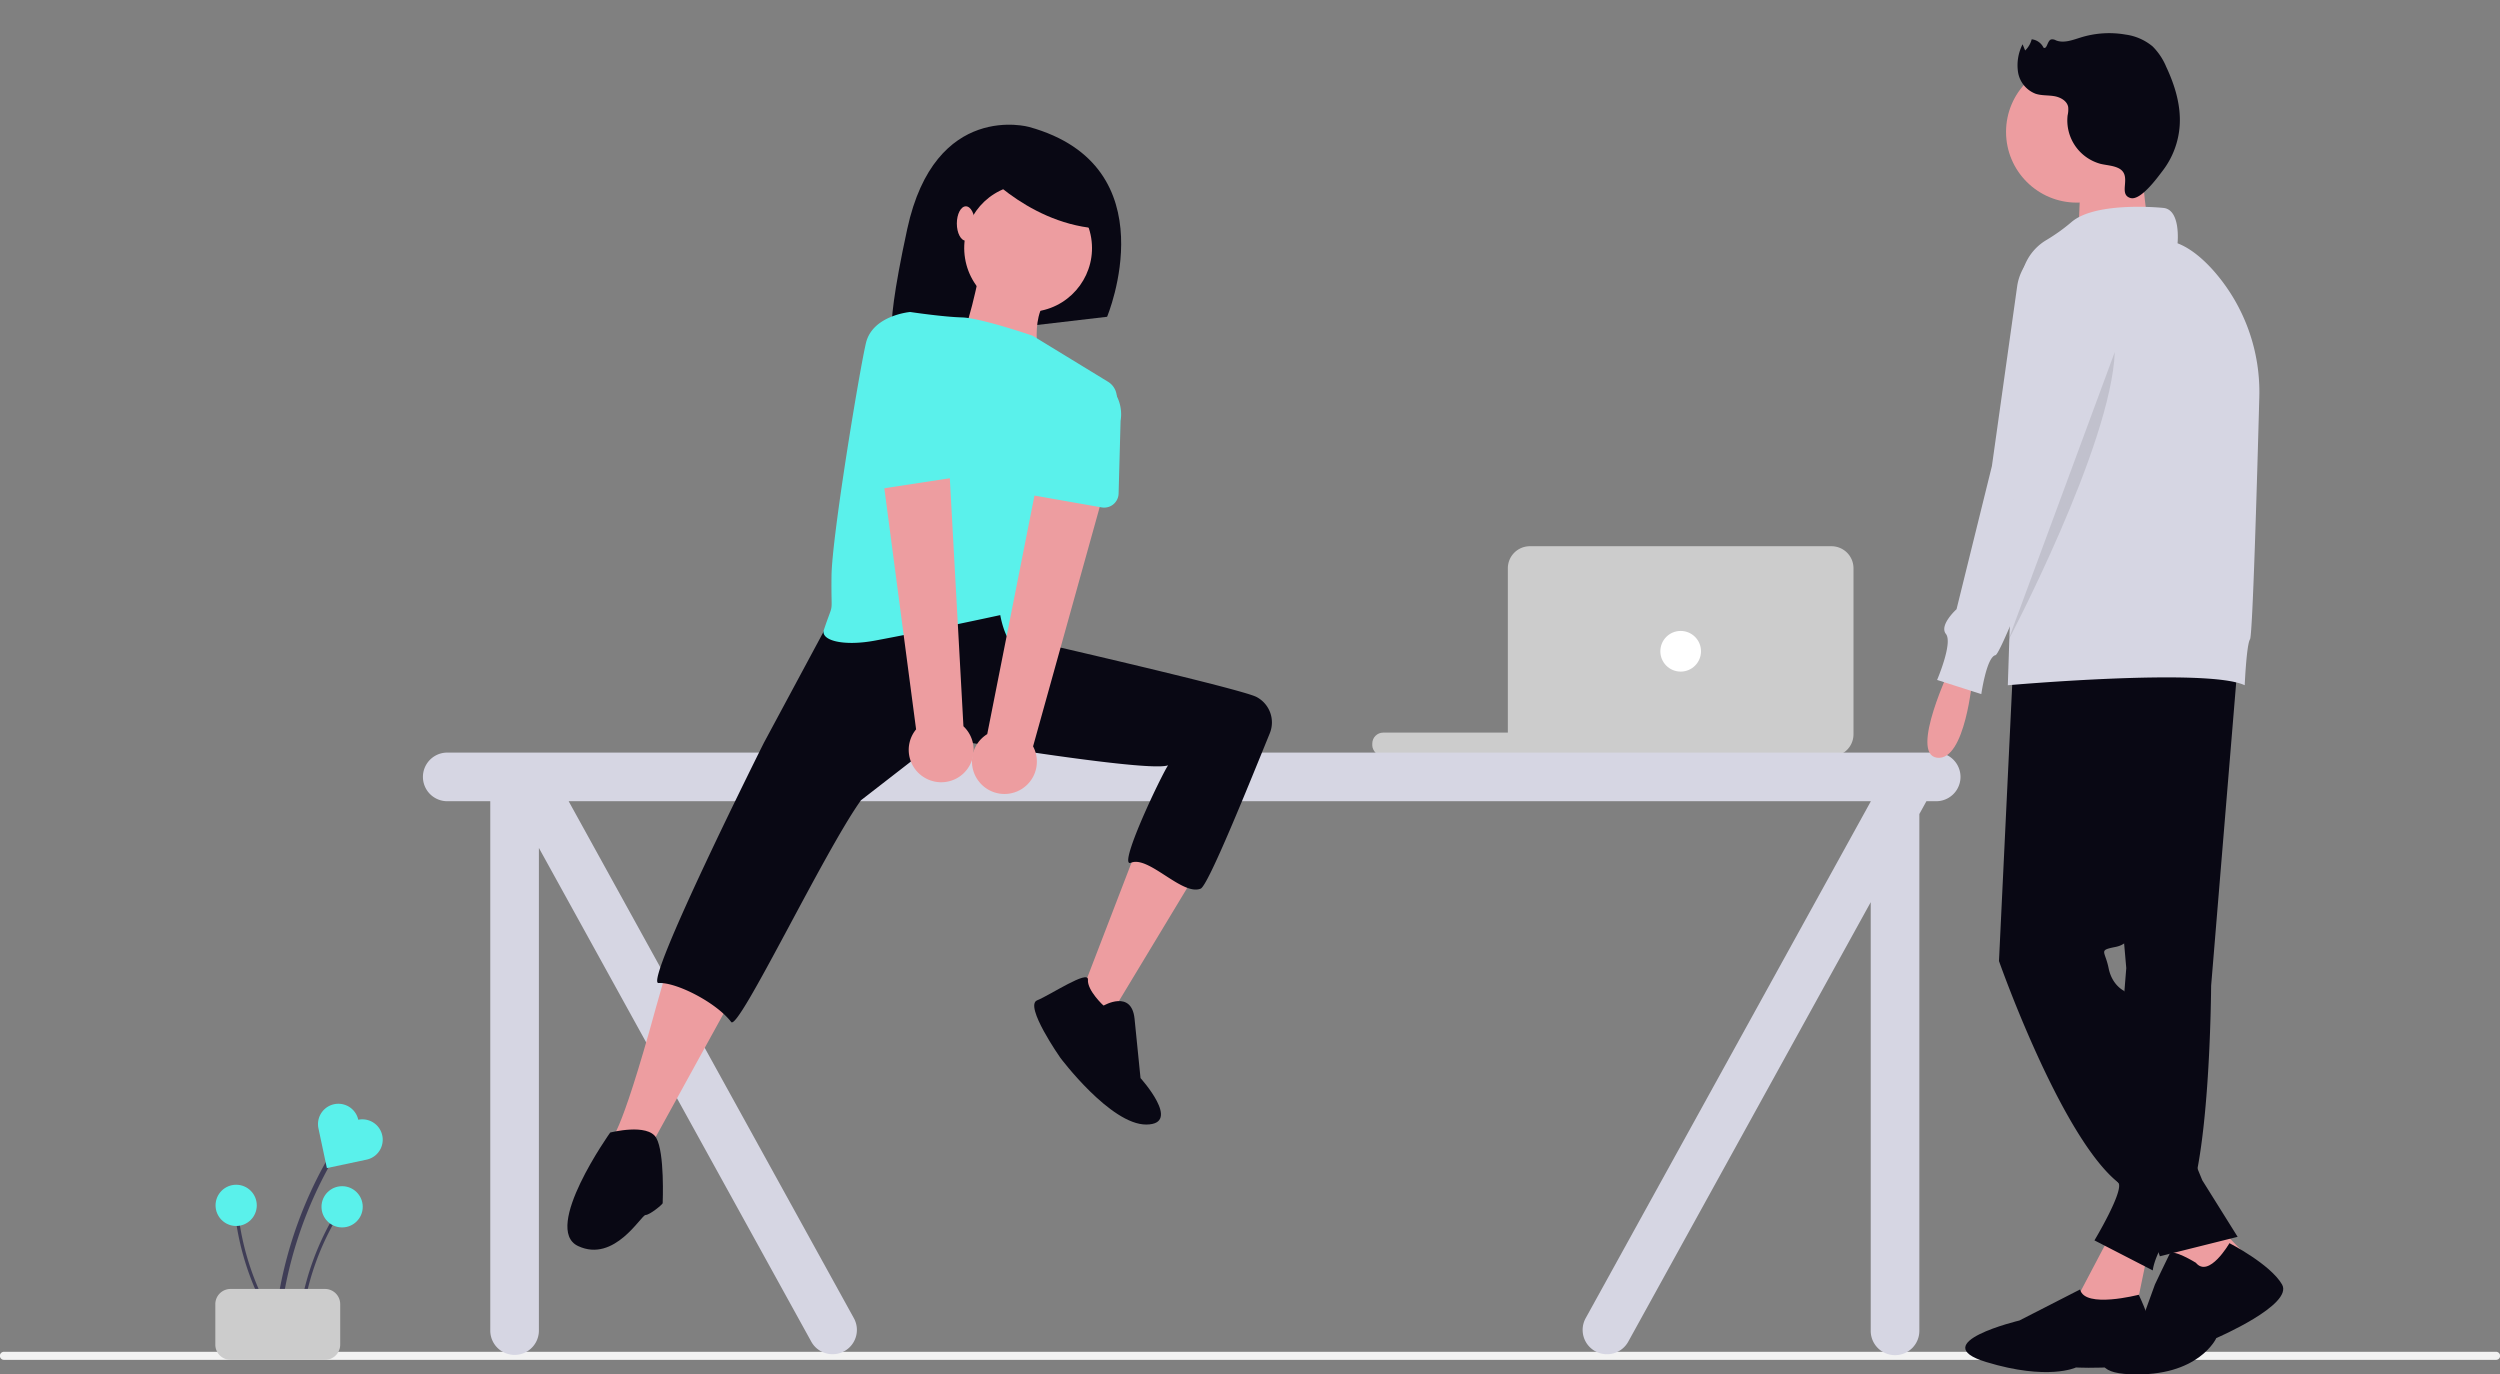<svg xmlns="http://www.w3.org/2000/svg" width="800.418" height="440.048" viewBox="0 0 800.418 440.048" xmlns:xlink="http://www.w3.org/1999/xlink" role="img" artist="Katerina Limpitsouni" source="https://undraw.co/"><rect x="0" y="0" width="800.418" height="440.048" fill="#808080" stroke="none"/><g transform="translate(-560 -320)"><path d="M1028.793,687.166H230.949a1.287,1.287,0,1,1,0-2.573h797.844a1.287,1.287,0,1,1,0,2.573Z" transform="translate(330.338 68.211)" fill="#f2f2f2"/><path d="M369.349,520.9a131.885,131.885,0,0,1,10.915-41.624q2.464-5.5,5.423-10.764a.8.8,0,0,0-1.387-.811,133.708,133.708,0,0,0-14.878,41.046q-1.117,6.034-1.679,12.153C367.647,521.93,369.254,521.923,369.349,520.9Z" transform="translate(280.127 224.126)" fill="#3f3d56"/><path d="M370.269,519.746a85.561,85.561,0,0,1,7.081-27q1.6-3.57,3.518-6.983a.521.521,0,0,0-.9-.526,86.742,86.742,0,0,0-9.652,26.628q-.725,3.915-1.089,7.884C369.165,520.414,370.208,520.41,370.269,519.746Z" transform="translate(286.141 225.551)" fill="#3f3d56"/><circle cx="6.6" cy="6.6" r="6.6" transform="translate(662.934 699.781)" fill="#5af1eb"/><path d="M369.988,519.095a85.56,85.56,0,0,1-11.025-25.647q-.936-3.8-1.521-7.67a.521.521,0,0,0-1.033.139,86.742,86.742,0,0,0,8.768,26.933q1.836,3.532,3.99,6.887c.362.564,1.181-.08.822-.641Z" transform="translate(279.213 225.579)" fill="#3f3d56"/><circle cx="6.6" cy="6.6" r="6.6" transform="translate(629.013 699.318)" fill="#5af1eb"/><path d="M350.224,523.31V510.342a4.869,4.869,0,0,1,4.863-4.863h30.258a4.868,4.868,0,0,1,4.863,4.863V523.31a4.868,4.868,0,0,1-4.863,4.863H355.087a4.868,4.868,0,0,1-4.863-4.863Z" transform="translate(278.714 227.203)" fill="#ccc"/><g transform="translate(999.362 494.882)"><rect width="93.308" height="7.595" rx="3.5" transform="translate(0 59.673)" fill="#ccc"/><path d="M662.347,530.776H565.785a7.06,7.06,0,0,1-7.052-7.052V470.56a7.06,7.06,0,0,1,7.052-7.052h96.563a7.06,7.06,0,0,1,7.052,7.052v53.164a7.06,7.06,0,0,1-7.052,7.052Z" transform="translate(-515.333 -463.508)" fill="#ccc"/><ellipse cx="6.51" cy="6.51" rx="6.51" ry="6.51" transform="translate(92.223 27.124)" fill="#fff"/></g><path d="M803.228,524.508H326.518a7.785,7.785,0,0,0,0,15.571h13.774V709.563a7.785,7.785,0,1,0,15.571,0V555.039l87.282,158.2a7.785,7.785,0,0,0,13.485-7.785L365.39,540.079H782.267v.1L691.083,705.452a7.785,7.785,0,1,0,13.484,7.785l77.7-140.831V709.563a7.786,7.786,0,1,0,15.571,0V544.184l2.265-4.105h3.125a7.785,7.785,0,1,0,0-15.571Z" transform="translate(376.675 36.445)" fill="#d6d6e3"/><g transform="translate(741.666 359.926)"><path d="M514.616,98.226S484.5,89.742,475.59,130.889s-3.25,35.962-3.25,35.962L539.575,159S559.791,110.739,514.616,98.226Z" transform="translate(-366.786 -97.502)" fill="#090814"/><path d="M458.156,258.012s45.438,2.1,37.569,19.939q-.834,1.891-1.554,3.543a319,319,0,0,1-19.38,37.513l-27.927,46.271L436.7,359.632l28.6-74.338-25.7-2.1Z" transform="translate(-272.161 -81.597)" fill="#ed9da0"/><path d="M508.491,169.563s-4.2,22.032-7.869,25.179,27.8,7.869,27.8,7.869S523.7,187.4,529.473,179.53,508.491,169.563,508.491,169.563Z" transform="translate(-376.368 -123.112)" fill="#ed9da0"/><path d="M600.543,274.981l-14.688,32S574.839,318,562.773,362.061s-14.688,42.491-14.688,42.491l11.926,3.972,48.925-88.953,24.13-30.425-7.339-16.259Z" transform="translate(-534.351 -79.677)" fill="#ed9da0"/><path d="M491.029,243.541l-21.107,39.284s-38.687,77.252-33.741,76.94c5.56-.351,18.468,6.191,23.26,12.481,2.315,3.036,29.673-54.423,41.551-71L526.7,281.31s72.981,12.284,73.071,8.289c.044-1.957-17.292,33.735-12.325,31.655,5.659-2.371,16.427,10.681,22.3,8.294,2.422-.985,15.2-32.736,22.131-49.735a9.2,9.2,0,0,0-4.257-11.642c-5.205-2.71-77.527-19.221-77.527-19.221l1.265-6.46L546.11,232Z" transform="translate(-407.002 -84.956)" fill="#090814"/><ellipse cx="20.458" cy="20.458" rx="20.458" ry="20.458" transform="matrix(-0.16, -0.987, 0.987, -0.16, 130.584, 62.974)" fill="#ed9da0"/><path d="M479.84,256.65c-1.129,3.387,6.186,5.336,16.385,3.431,8.823-1.647,18.48-3.6,26.1-5.188,8.157-1.7,13.985-2.97,13.985-2.97s2.1,13.115,8.92,11.541c5.871-1.355,23.432-62.681,28.18-79.63a5.9,5.9,0,0,0-2.607-6.626l-24.114-14.725s-16.618-5.708-22.677-5.871-16.551-1.737-16.551-1.737-12.065,1.049-14.164,9.967-10.854,61.792-11.016,74.489C482.1,253.263,483.227,246.488,479.84,256.65Z" transform="translate(-397.723 -94.914)" fill="#5af1eb"/><path d="M0,0S8.484,22.482,29.269,31.814l3.394-19.941Z" transform="translate(130.95 12.636) rotate(-19)" fill="#090814"/><ellipse cx="2.885" cy="5.508" rx="2.885" ry="5.508" transform="translate(124.683 26.13)" fill="#ed9da0"/><path d="M484.385,300.763a10.315,10.315,0,0,1,2.258-15.655l18.244-92.165,20.952,8.017-24.523,88.071a10.371,10.371,0,0,1-16.937,11.73Z" transform="translate(-352.227 -89.999)" fill="#ed9da0"/><path d="M482.313,211.125l23.006,4.052a4.629,4.629,0,0,0,5.425-4.428l.635-23.281a12.846,12.846,0,0,0-25.315-4.382l-7.339,22.023a4.629,4.629,0,0,0,3.588,6.016Z" transform="translate(-334.271 -92.648)" fill="#5af1eb"/><path d="M535.482,299.43a10.316,10.316,0,0,1-2.882-15.552l-12.272-93.152,22.416.874,5.014,91.288a10.371,10.371,0,0,1-12.277,16.543Z" transform="translate(-420.963 -90.285)" fill="#ed9da0"/><path d="M528.641,209.938l23.091-3.539a4.629,4.629,0,0,0,3.719-5.935l-6.864-22.255a12.845,12.845,0,0,0-25.383,3.967l.113,23.213a4.629,4.629,0,0,0,5.326,4.548Z" transform="translate(-428.668 -93.304)" fill="#5af1eb"/><path d="M8.073,41.055s-10.3,1.527-7.631-7.631L5.784,15.112S-1.083-3.583,9.6.614s17.55,30.141,17.55,30.141,4.579,19.84,0,19.84-19.076,3.049-17.55,0S8.073,41.055,8.073,41.055Z" transform="translate(194.514 317.089) rotate(158)" fill="#090814"/><path d="M612.673,411.731s12-3.085,14.741,1.714,2.057,20.568,2.057,20.91-4.115,3.776-5.491,3.776-9.936,15.426-21.6,9.936S612.673,411.731,612.673,411.731Z" transform="translate(-598.97 -89.053)" fill="#090814"/></g><g transform="translate(1177.085 320)"><path d="M402.219,445.911s-13.584,28.3-4.528,29.433,11.32-25.471,11.32-25.471Z" transform="translate(-394.578 -232.742)" fill="#ed9da0"/><path d="M351.5,206.8h0a16.719,16.719,0,0,0-12.3,13.841l-8.075,57.477L319.8,323.961s-5.661,5.093-3.393,7.925-2.83,14.716-2.83,14.716l14.154,4.528s1.7-11.886,4.528-12.453c2.487-.5,30.329-74.873,37.04-92.891.925-2.484,1.449-3.9,1.449-3.9S369.614,203.966,351.5,206.8Z" transform="translate(-310.466 -128.905)" fill="#d6d6e3"/><path d="M185.733,724.945,174.691,745.9l18.4,5.364,3.919-18.95Z" transform="translate(-126.585 -330.651)" fill="#ed9da0"/><path d="M317.415,792.282l-19.45,9.951s-30.439,7.257-10.62,13.289,28.74,1.744,28.74,1.744,25.926,1.348,25.508-5.885-5.405-17.4-5.405-17.4S318.836,798.508,317.415,792.282Z" transform="translate(-268.517 -379.447)" fill="#090814"/><path d="M294.64,435.214l-8.49,102.731s-.283,61.413-9.339,73.3-9.339,17.83-9.339,17.83l-18.679-9.619s9.619-16.031,7.641-18.488a13.686,13.686,0,0,1-2.547-5.285l5.094-63.394-9.619-110.373Z" transform="translate(-195.304 -222.328)" fill="#090814"/><path d="M267.578,787.911" transform="translate(-181.26 -381.165)" fill="none" stroke="#3f3d56" stroke-miterlimit="10" stroke-width="1"/><path d="M113.155,723.209l7.924,20.943,22.64-8.49-14.154-14.716Z" transform="translate(-37.026 -328.916)" fill="#ed9da0"/><path d="M249.106,443.741l-4.528,94.524s22.074,62.827,41.319,73.016c0,0,0,12.453,4.528,14.716a11.369,11.369,0,0,1,5.66,6.793l24.9-6.226-11.32-18.113-24.9-60.563s-3.962-1.7-5.094-7.358-3.4-5.66,2.268-6.792,5.66-6.792,5.66-6.792l18.679-86.034Z" transform="translate(-221.654 -230.572)" fill="#090814"/><path d="M312.737,146.411s1.7,28.867,3.962,31.7-23.773,2.268-23.773,2.268,1.7-24.339,0-26.6S312.737,146.411,312.737,146.411Z" transform="translate(-244.815 -102.764)" fill="#ed9da0"/><circle cx="22.64" cy="22.64" r="22.64" transform="translate(25.187 19.592)" fill="#ed9da0"/><path d="M282.113,186.634s-21.505-2.268-29.433,4.528a58.239,58.239,0,0,1-8.106,5.8,16.626,16.626,0,0,0-8.067,13.763L232.3,339.458s63.96-5.66,75.846,0c0,0,.566-13.018,1.7-14.716.825-1.238,2.252-50.6,2.965-77.271a58.716,58.716,0,0,0-14.858-40.977c-3.431-3.8-7.263-6.98-11.311-8.537C286.638,197.954,287.77,187.2,282.113,186.634Z" transform="translate(-206.547 -120.063)" fill="#d6d6e3"/><path d="M348.322,268.411,314.078,361.05S347.19,298.41,348.322,268.411Z" transform="translate(-288.324 -155.71)" opacity="0.1"/><path d="M42.759,41.183c-1.915-.114-3.784.533-5.686.782A14.391,14.391,0,0,1,21.691,31.235a8.232,8.232,0,0,0-.787-2.563c-1.047-1.709-3.431-2.033-5.4-1.642s-3.832,1.313-5.831,1.418a8.928,8.928,0,0,1-7.705-4.361A14.788,14.788,0,0,1,.082,15.154L1.564,16.71a7.526,7.526,0,0,0,.671-4.091,4.747,4.747,0,0,1,4.5,1.15c1.307.139.321-2.424,1.291-3.309a2.245,2.245,0,0,1,1.58-.3c2.779.027,5.028-2.1,7.218-3.811A30.673,30.673,0,0,1,29.774.446,17.04,17.04,0,0,1,39.226.9,20.191,20.191,0,0,1,45.61,5.432c4.66,4.481,8.787,9.746,10.725,15.913a26.788,26.788,0,0,1,.128,15.534c-.782,2.637-3.135,11.666-6.582,11.876C45.549,49.026,48.149,41.507,42.759,41.183Z" transform="translate(35.824 0) rotate(20.972)" fill="#090814"/><path d="M239.765,780.645s-7.484-4.637-8.419-2.782-4.677,9.738-4.677,9.738l-4.209,11.593s-25.728,16.231-3.742,17.159,27.6-11.593,27.6-11.593S271.1,794.094,267.36,787.6s-16.838-13.226-16.838-13.226S243.974,785.746,239.765,780.645Z" transform="translate(-153.81 -376.354)" fill="#090814"/></g><path d="M554.668,602.33a6.519,6.519,0,0,0-9.219,9.219l9.219,9.219,9.219-9.219a6.519,6.519,0,0,0-9.219-9.219Z" transform="matrix(0.839, 0.545, -0.545, 0.839, 537.609, -129.14)" fill="#5af1eb"/></g></svg>